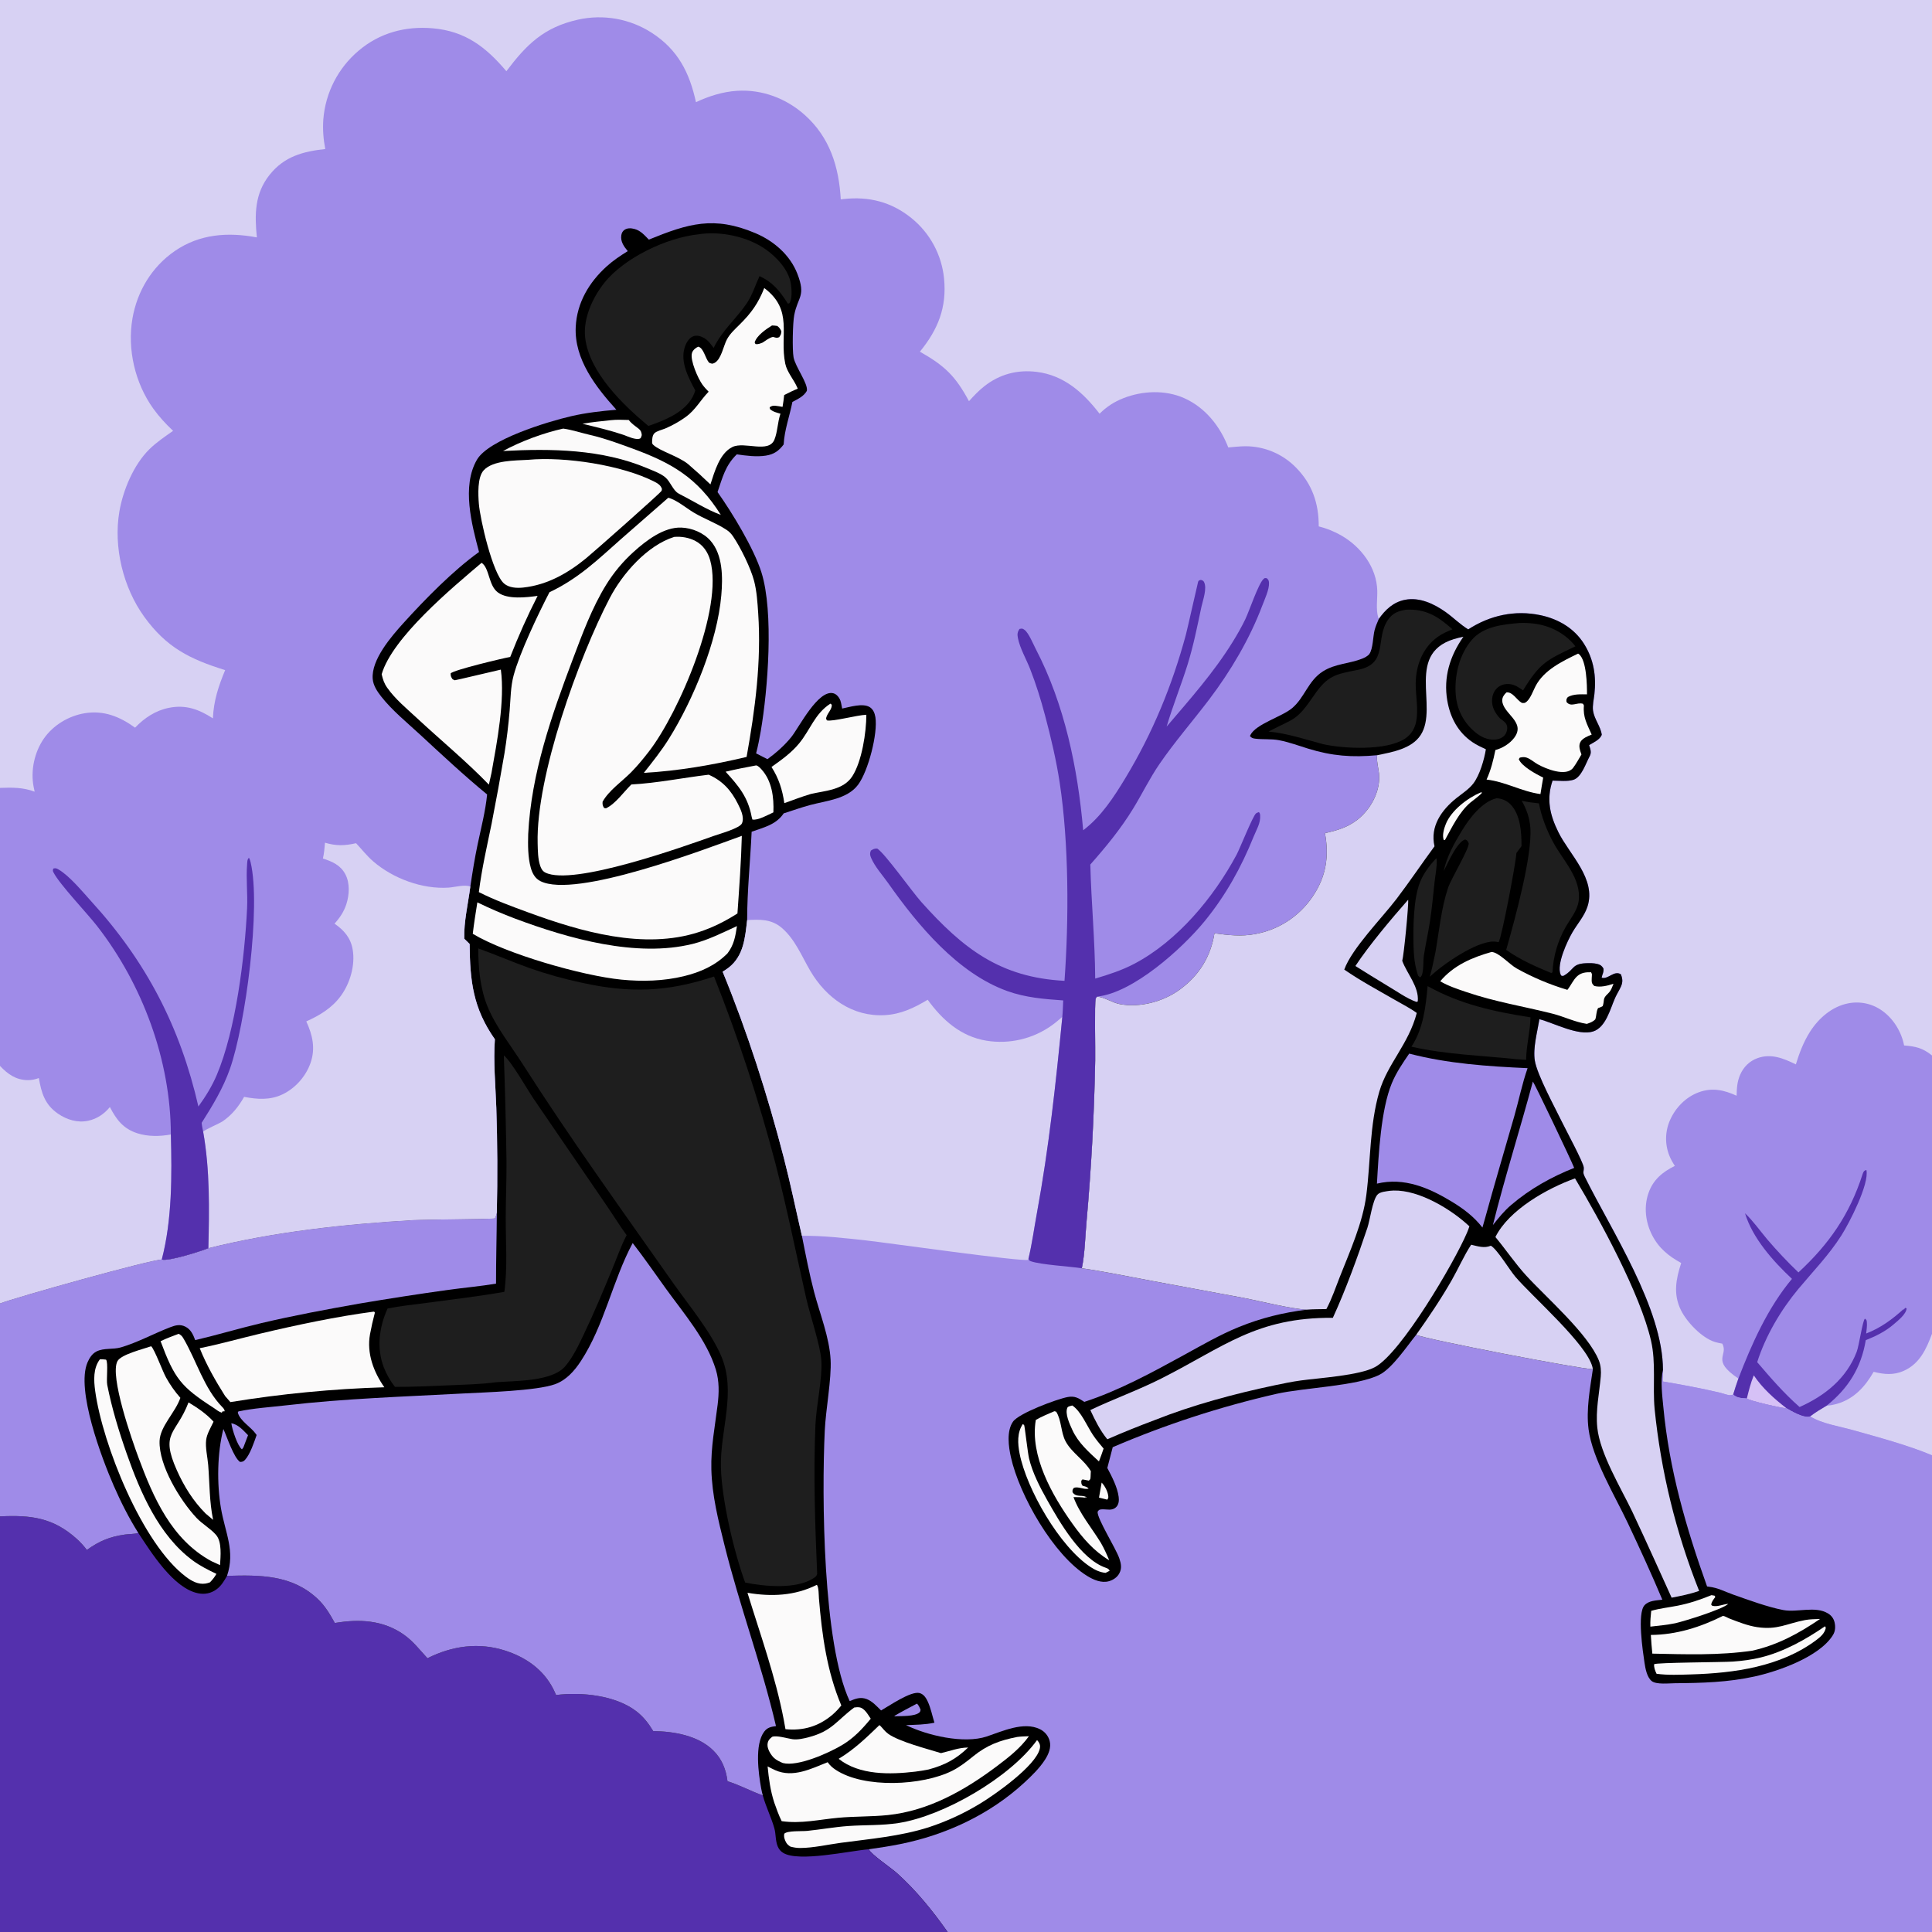<?xml version="1.0" encoding="utf-8" ?>
<svg xmlns="http://www.w3.org/2000/svg" xmlns:xlink="http://www.w3.org/1999/xlink" width="1024" height="1024">
	<rect width="100%" height="100%" fill="#808080" stroke="none"/>
	<path fill="#9F8BE8" d="M0 0L1024 0L1024 559.421L1024 706.938L1024 771.346L1024 1024L502.254 1024L0 1024L0 803.726L0 690.836L0 564.948L0 417.598L0 0Z"/>
	<path fill="#D7D1F3" d="M0 0L1024 0L1024 559.421L1024 706.938L1024 771.346C1011.11 765.921 995.592 761.82 982.075 757.996C974.974 755.987 965.701 754.629 959.404 750.722C959.108 750.8 958.821 750.933 958.516 750.955C955.142 751.209 949.746 748.096 946.93 746.432C944.444 746.393 927.118 742.455 925.859 741.229C923.292 741.011 920.479 741.073 918.636 739.083L918.044 739.411L917.513 739.336C917.404 739.39 917.307 739.487 917.186 739.497C915.897 739.602 913.236 738.54 911.871 738.22C901.721 735.834 891.579 733.943 881.305 732.204C881.469 730.149 881.491 728.168 881.404 726.107C881.331 693.441 854.316 652.683 839.858 623.516C838.689 621.156 839.58 620.892 839.41 618.733C839.205 616.142 829.874 598.786 828.019 594.963C824.267 587.226 814.758 569.831 813.497 562.204C812.389 555.499 814.851 546.84 815.922 540.183C823.733 542.279 836.532 549.158 844.34 546.706C851.224 544.545 853.473 534.58 856.106 528.766C856.987 526.822 858.163 525.015 859.051 523.077C860.175 520.626 860.064 518.852 859.089 516.395C855.453 514.147 852.334 519.291 848.896 518.198C849.231 516.335 850.121 515.37 849.866 513.344C849.027 511.869 848.191 511.297 846.579 510.904C844.624 510.428 842.548 510.444 840.547 510.532C833.123 510.857 834.421 513.863 829.078 516.986C828.24 517.476 828.31 517.301 827.441 517.081C827.338 516.875 827.22 516.676 827.133 516.463C824.945 511.076 830.711 498.749 833.494 494.011C836.141 489.505 839.774 485.509 841.404 480.46C846.129 465.831 831.896 453.008 826.009 441.152C821.506 432.081 819.508 423.663 822.887 413.743C826.177 413.753 830.844 414.321 833.982 413.291C838.266 411.884 840.502 404.603 842.533 400.86C843.704 398.7 842.915 397.136 842.262 394.923C844.531 393.564 848.001 392.041 848.969 389.461C848.38 385.001 845.004 381.249 844.34 376.682C843.954 374.02 844.763 370.659 845.06 367.978C846.121 358.398 844.751 349.486 839.541 341.22C834.339 332.968 825.919 328.065 816.503 326.075C802.914 323.205 789.712 326.144 778.189 333.586C773.946 331.021 770.328 327.324 766.272 324.441C760.112 320.061 752.442 316.406 744.708 317.908C738.507 319.112 734.284 323.135 730.773 328.106C730.674 327.815 730.567 327.527 730.477 327.233C729.19 323.036 730.101 317.374 729.979 313C729.638 300.706 721.378 289.854 711.042 283.893Q708.207 282.252 705.171 281.021Q702.136 279.79 698.958 278.994C699.01 266.801 695.469 256.406 686.72 247.635Q686.071 246.978 685.391 246.355Q684.711 245.731 684.001 245.141Q683.291 244.552 682.553 243.998Q681.815 243.445 681.05 242.928Q680.285 242.411 679.496 241.933Q678.707 241.455 677.895 241.016Q677.083 240.577 676.251 240.179Q675.418 239.781 674.567 239.424Q673.716 239.067 672.848 238.753Q671.98 238.439 671.098 238.167Q670.216 237.896 669.322 237.669Q668.427 237.442 667.523 237.259Q666.618 237.076 665.706 236.938Q664.793 236.8 663.875 236.707Q662.957 236.614 662.035 236.567Q661.114 236.519 660.191 236.517C657.143 236.539 654.045 236.886 651.01 237.157C646.699 225.932 638.786 215.966 627.613 211.007C617.577 206.554 605.518 207.073 595.414 211.047Q593.641 211.728 591.95 212.593Q590.259 213.457 588.668 214.495Q587.078 215.534 585.606 216.734Q584.135 217.935 582.798 219.284C574.198 208.129 563.993 198.897 549.448 197.099C539.196 195.832 529.808 198.336 521.685 204.731C518.672 207.103 516.143 209.797 513.575 212.633C506.417 199.311 500.735 193.868 487.567 186.398C497.133 174.674 501.898 162.987 500.363 147.599Q500.248 146.436 500.076 145.281Q499.904 144.125 499.675 142.98Q499.445 141.834 499.159 140.702Q498.874 139.569 498.532 138.452Q498.19 137.334 497.793 136.236Q497.397 135.137 496.946 134.059Q496.495 132.981 495.991 131.927Q495.488 130.873 494.932 129.845Q494.377 128.817 493.771 127.818Q493.166 126.819 492.511 125.852Q491.857 124.884 491.155 123.95Q490.453 123.016 489.706 122.118Q488.959 121.22 488.168 120.36Q487.377 119.5 486.545 118.68Q485.712 117.861 484.84 117.083Q483.968 116.306 483.058 115.573C472.49 107.021 460.534 104.014 447.164 105.493Q446.393 105.577 445.626 105.685C444.652 88.441 439.835 72.803 426.542 60.935C416.656 52.11 403.911 47.295 390.631 48.136C383.057 48.616 375.716 50.941 368.88 54.158C365.447 38.479 359.334 26.356 345.448 17.384Q344.374 16.692 343.268 16.053Q342.161 15.415 341.024 14.832Q339.887 14.25 338.723 13.725Q337.559 13.199 336.37 12.732Q335.18 12.265 333.97 11.858Q332.759 11.451 331.529 11.104Q330.3 10.757 329.055 10.472Q327.809 10.187 326.552 9.964Q325.294 9.741 324.026 9.58Q322.759 9.42 321.485 9.323Q320.211 9.225 318.935 9.191Q317.657 9.158 316.38 9.187Q315.103 9.217 313.829 9.31Q312.555 9.403 311.287 9.559Q310.019 9.715 308.761 9.933Q307.502 10.152 306.256 10.433C288.262 14.487 279.06 23.592 268.391 37.74C257.525 24.921 246.666 16.5 229.386 15.001C214.874 13.742 201.204 17.392 190.023 26.913Q189.024 27.756 188.067 28.648Q187.11 29.541 186.199 30.479Q185.287 31.417 184.423 32.399Q183.559 33.381 182.745 34.404Q181.93 35.427 181.167 36.489Q180.404 37.552 179.694 38.65Q178.984 39.749 178.329 40.881Q177.674 42.013 177.076 43.177Q176.478 44.34 175.938 45.531Q175.398 46.722 174.917 47.939Q174.436 49.155 174.016 50.394Q173.596 51.632 173.237 52.89Q172.879 54.148 172.582 55.422Q172.286 56.696 172.053 57.983Q171.82 59.27 171.651 60.567Q171.482 61.864 171.377 63.168C170.98 68.52 171.387 73.727 172.398 78.988C160.642 80.262 150.755 82.894 143.02 92.503C134.952 102.525 134.917 113.577 136.147 125.825C120.826 122.954 105.787 123.974 92.618 133.067C80.469 141.455 72.697 154.335 70.203 168.814C67.389 185.154 71.575 203.079 81.216 216.538C84.318 220.868 87.875 224.705 91.744 228.351C87.418 231.401 82.974 234.37 79.187 238.092C70.855 246.279 65.235 259.711 63.281 271.079C60.042 289.919 65.263 311.409 76.425 326.867C88.23 343.218 100.579 349.32 119.331 355.188C115.761 363.787 113.272 371.329 112.839 380.741C105.411 375.965 98.496 373.36 89.486 375.172C82.426 376.593 76.513 380.528 71.59 385.675C63.472 379.822 55.068 376.373 44.896 378.032C36.387 379.42 28.205 384.341 23.263 391.441C18.262 398.627 16.159 408.378 17.815 416.984C17.915 417.505 18.033 418.023 18.143 418.542L18.279 419.202L18.366 419.597C12.111 417.302 6.571 417.355 0 417.598L0 0Z"/>
	<path fill="#9F8BE8" d="M951.838 564.149C953.704 558.109 955.927 552.205 959.342 546.85C963.95 539.626 971.013 533.456 979.618 531.788Q980.196 531.673 980.779 531.588Q981.363 531.503 981.95 531.448Q982.537 531.393 983.126 531.368Q983.715 531.342 984.304 531.348Q984.894 531.353 985.482 531.388Q986.071 531.423 986.657 531.488Q987.243 531.553 987.824 531.648Q988.406 531.744 988.982 531.868Q989.559 531.993 990.128 532.147Q990.697 532.301 991.257 532.484Q991.818 532.667 992.368 532.878Q992.918 533.089 993.457 533.328Q993.996 533.568 994.522 533.834Q995.048 534.1 995.559 534.393Q996.071 534.686 996.567 535.005Q997.063 535.323 997.542 535.667C1003.54 539.898 1007.85 546.935 1009.21 554.11C1015.43 554.62 1019.05 555.442 1024 559.421L1024 706.938L1024 771.346C1011.11 765.921 995.592 761.82 982.075 757.996C974.974 755.987 965.701 754.629 959.404 750.722C959.108 750.8 958.821 750.933 958.516 750.955C955.142 751.209 949.746 748.096 946.93 746.432C944.444 746.393 927.118 742.455 925.859 741.229C923.292 741.011 920.479 741.073 918.636 739.083C919.452 736.248 920.431 733.466 921.386 730.677C906.627 720.689 916.252 718.682 912.865 712.163C911.524 711.92 910.171 711.664 908.869 711.253C901.965 709.071 894.074 700.779 890.926 694.402C886.742 685.928 888.288 677.928 891.068 669.427C884.243 665.664 879.085 661.471 875.541 654.42C872.14 647.653 871.21 639.641 873.707 632.414C876.177 625.261 881.162 621.183 887.708 617.95C886.568 616.208 885.46 614.25 884.702 612.306Q884.485 611.748 884.297 611.181Q884.108 610.613 883.948 610.037Q883.787 609.461 883.655 608.877Q883.523 608.294 883.42 607.705Q883.317 607.115 883.244 606.522Q883.17 605.928 883.125 605.332Q883.081 604.735 883.066 604.137Q883.051 603.539 883.065 602.941Q883.08 602.343 883.124 601.747Q883.168 601.15 883.241 600.556Q883.315 599.963 883.417 599.373Q883.52 598.784 883.651 598.201Q883.783 597.617 883.943 597.041Q884.103 596.464 884.291 595.897Q884.479 595.329 884.696 594.771Q884.912 594.213 885.155 593.667C888.069 587.053 893.539 581.438 900.38 578.93C907.525 576.312 913.792 577.715 920.445 580.763C920.525 576.813 920.714 573.28 922.339 569.583C924.133 565.505 927.251 562.4 931.451 560.859C938.702 558.197 945.352 560.98 951.838 564.149Z"/>
	<path fill="#D7D1F3" d="M1024 706.938L1024 771.346C1011.11 765.921 995.592 761.82 982.075 757.996C974.974 755.987 965.701 754.629 959.404 750.722C962.173 748.571 965.15 746.825 968.158 745.035C969.982 744.943 971.754 744.58 973.511 744.087C982.613 741.53 988.535 734.983 993.076 727.088C998.634 728.484 1003.66 728.982 1009.09 726.544C1017.5 722.764 1020.99 715.013 1024 706.938Z"/>
	<path fill="#5430AD" d="M953.202 674.406C969.528 659.328 980.294 643.708 987.149 622.535C987.565 621.252 987.851 620.433 989.224 620.121C990.883 627.506 980.135 648.249 975.999 654.77C969.379 665.209 961.044 673.72 953.196 683.135C943.905 694.279 935.766 708.063 931.349 721.974C938.555 730.398 945.467 738.411 953.821 745.752C967.312 739.736 978.704 730.602 984.105 716.44C985.348 713.181 987.255 699.637 988.476 698.904C989.33 699.603 989.347 699.686 989.465 700.757C989.678 702.672 989.294 704.864 989.12 706.787C996.998 703.714 1002.9 699.298 1009.16 693.655L1008.81 694.491L1009.77 693.187L1010.54 693.468C1010.33 696.586 1005.87 700.03 1003.57 702.022C999.346 705.676 994.053 708.275 988.894 710.319C986.472 724.912 979.623 735.861 968.158 745.035C965.15 746.825 962.173 748.571 959.404 750.722C959.108 750.8 958.821 750.933 958.516 750.955C955.142 751.209 949.746 748.096 946.93 746.432C944.444 746.393 927.118 742.455 925.859 741.229C923.292 741.011 920.479 741.073 918.636 739.083C919.452 736.248 920.431 733.466 921.386 730.677C928.387 712.354 937.099 692.92 949.782 677.824C939.857 668.542 928.91 656.311 924.898 643.06C929.214 647.162 932.708 652.159 936.531 656.716Q944.415 665.986 953.202 674.406Z"/>
	<path fill="#D6C1F6" d="M929.539 728.968C934.193 735.881 940.368 741.371 946.93 746.432C944.444 746.393 927.118 742.455 925.859 741.229C926.899 737.052 927.912 732.966 929.539 728.968Z"/>
	<path fill="#9F8BE8" d="M730.773 328.106C734.284 323.135 738.507 319.112 744.708 317.908C752.442 316.406 760.112 320.061 766.272 324.441C770.328 327.324 773.946 331.021 778.189 333.586C789.712 326.144 802.914 323.205 816.503 326.075C825.919 328.065 834.339 332.968 839.541 341.22C844.751 349.486 846.121 358.398 845.06 367.978C844.763 370.659 843.954 374.02 844.34 376.682C845.004 381.249 848.38 385.001 848.969 389.461C848.001 392.041 844.531 393.564 842.262 394.923C842.915 397.136 843.704 398.7 842.533 400.86C840.502 404.603 838.266 411.884 833.982 413.291C830.844 414.321 826.177 413.753 822.887 413.743C819.508 423.663 821.506 432.081 826.009 441.152C831.896 453.008 846.129 465.831 841.404 480.46C839.774 485.509 836.141 489.505 833.494 494.011C830.711 498.749 824.945 511.076 827.133 516.463C827.22 516.676 827.338 516.875 827.441 517.081C828.31 517.301 828.24 517.476 829.078 516.986C834.421 513.863 833.123 510.857 840.547 510.532C842.548 510.444 844.624 510.428 846.579 510.904C848.191 511.297 849.027 511.869 849.866 513.344C850.121 515.37 849.231 516.335 848.896 518.198C852.334 519.291 855.453 514.147 859.089 516.395C860.064 518.852 860.175 520.626 859.051 523.077C858.163 525.015 856.987 526.822 856.106 528.766C853.473 534.58 851.224 544.545 844.34 546.706C836.532 549.158 823.733 542.279 815.922 540.183C814.851 546.84 812.389 555.499 813.497 562.204C814.758 569.831 824.267 587.226 828.019 594.963C829.874 598.786 839.205 616.142 839.41 618.733C839.58 620.892 838.689 621.156 839.858 623.516C854.316 652.683 881.331 693.441 881.404 726.107C881.491 728.168 881.469 730.149 881.305 732.204C891.579 733.943 901.721 735.834 911.871 738.22C913.236 738.54 915.897 739.602 917.186 739.497C917.307 739.487 917.404 739.39 917.513 739.336L918.044 739.411L918.636 739.083C920.479 741.073 923.292 741.011 925.859 741.229C927.118 742.455 944.444 746.393 946.93 746.432C949.746 748.096 955.142 751.209 958.516 750.955C958.821 750.933 959.108 750.8 959.404 750.722C965.701 754.629 974.974 755.987 982.075 757.996C995.592 761.82 1011.11 765.921 1024 771.346L1024 1024L502.254 1024C494.266 1012.7 485.612 1001.97 475.27 992.694C472.244 989.98 461.633 982.846 460.469 980.154C466.025 979.372 471.605 978.517 477.106 977.409C501.408 972.517 524.602 961.717 542.925 944.825C546.823 941.231 551.086 937.064 553.948 932.562C555.771 929.693 557.256 926.191 556.341 922.744Q556.207 922.243 556.02 921.758Q555.834 921.274 555.597 920.812Q555.36 920.35 555.075 919.916Q554.79 919.482 554.46 919.081Q554.131 918.68 553.76 918.316Q553.39 917.953 552.983 917.63Q552.576 917.308 552.137 917.031Q551.698 916.754 551.232 916.525C542.614 912.238 531.211 917.642 522.979 920.378C510.798 924.426 491.422 919.823 480.209 914.352C485.242 914.156 490.336 914.146 495.275 913.069C494.137 909.45 493.344 905.382 491.776 901.945C490.893 900.009 489.625 897.971 487.438 897.368C482.826 896.095 471.094 904.289 466.981 906.579C464.778 904.404 462.343 901.68 459.409 900.564C456.075 899.296 453.458 900.324 450.346 901.612C436.087 871.204 435.519 793.042 437.136 758.396C437.666 747.033 440.774 730.989 440.235 720.667C439.618 708.848 434.523 696.275 431.515 684.865C428.918 675.013 427.021 664.986 425.022 655C436.295 654.885 447.622 656.217 458.814 657.429C469.035 658.536 542.104 668.926 544.861 667.721L545.117 667.107C545.559 668.008 545.38 668.136 546.393 668.493C551.637 670.345 566.797 671.194 573.39 672.203C575.045 664.287 575.157 655.361 575.907 647.287Q579.698 604.765 580.476 562.081C580.604 556.559 580.043 531.745 580.751 529.277C580.871 528.861 581.243 528.566 581.489 528.21C585.589 528.586 589.537 531.484 593.689 532.236C604.251 534.148 616.388 530.921 625.011 524.718C635.384 517.257 641.7 507.214 643.684 494.662C650.936 495.644 657.936 496.437 665.204 495.08Q666.353 494.875 667.491 494.612Q668.629 494.35 669.752 494.031Q670.875 493.712 671.981 493.337Q673.086 492.962 674.172 492.533Q675.258 492.103 676.32 491.62Q677.383 491.137 678.421 490.601Q679.458 490.065 680.467 489.478Q681.476 488.891 682.455 488.254Q683.433 487.617 684.379 486.932Q685.324 486.247 686.235 485.516Q687.145 484.784 688.017 484.008Q688.889 483.232 689.722 482.414Q690.554 481.595 691.345 480.736Q692.135 479.877 692.882 478.979Q693.628 478.082 694.329 477.148Q695.03 476.214 695.683 475.246C702.861 464.753 704.547 453.86 702.242 441.569C709.434 440.04 715.635 438.069 721.169 433.02C727.33 427.4 731.744 418.522 730.902 410.032C730.616 407.151 729.602 403.653 729.861 400.824C729.878 400.64 729.921 400.46 729.951 400.278C716.676 401.521 706.023 400.709 693.261 396.766C688.268 395.224 683.023 393.286 677.889 392.326C673.813 391.564 669.555 392.007 665.451 391.526C664.135 391.372 663.377 391.186 662.518 390.145C662.586 389.966 662.636 389.778 662.721 389.606C665.68 383.688 679.369 379.941 684.852 375.33C691.541 369.705 693.287 360.836 701.186 355.834C707.714 351.7 715.07 351.844 721.97 349.11C723.172 348.633 725.019 347.716 725.784 346.628C727.757 343.823 727.679 337.46 728.564 333.987C729.077 331.977 729.97 330.015 730.773 328.106Z"/>
	<path d="M730.773 328.106C734.284 323.135 738.507 319.112 744.708 317.908C752.442 316.406 760.112 320.061 766.272 324.441C770.328 327.324 773.946 331.021 778.189 333.586C789.712 326.144 802.914 323.205 816.503 326.075C825.919 328.065 834.339 332.968 839.541 341.22C844.751 349.486 846.121 358.398 845.06 367.978C844.763 370.659 843.954 374.02 844.34 376.682C845.004 381.249 848.38 385.001 848.969 389.461C848.001 392.041 844.531 393.564 842.262 394.923C842.915 397.136 843.704 398.7 842.533 400.86C840.502 404.603 838.266 411.884 833.982 413.291C830.844 414.321 826.177 413.753 822.887 413.743C819.508 423.663 821.506 432.081 826.009 441.152C831.896 453.008 846.129 465.831 841.404 480.46C839.774 485.509 836.141 489.505 833.494 494.011C830.711 498.749 824.945 511.076 827.133 516.463C827.22 516.676 827.338 516.875 827.441 517.081C828.31 517.301 828.24 517.476 829.078 516.986C834.421 513.863 833.123 510.857 840.547 510.532C842.548 510.444 844.624 510.428 846.579 510.904C848.191 511.297 849.027 511.869 849.866 513.344C850.121 515.37 849.231 516.335 848.896 518.198C852.334 519.291 855.453 514.147 859.089 516.395C860.064 518.852 860.175 520.626 859.051 523.077C858.163 525.015 856.987 526.822 856.106 528.766C853.473 534.58 851.224 544.545 844.34 546.706C836.532 549.158 823.733 542.279 815.922 540.183C814.851 546.84 812.389 555.499 813.497 562.204C814.758 569.831 824.267 587.226 828.019 594.963C829.874 598.786 839.205 616.142 839.41 618.733C839.58 620.892 838.689 621.156 839.858 623.516C854.316 652.683 881.331 693.441 881.404 726.107C879.986 731.957 881.043 739.815 881.609 745.823C884.723 778.932 893.627 809.665 904.779 840.843C905.13 840.894 905.478 840.96 905.83 841.001C910.568 841.556 914.177 843.605 918.611 845.168C926.646 847.999 936.954 851.79 945.169 853.356C952.675 854.786 962.091 851.01 968.916 855.175C970.69 856.258 971.89 857.86 972.359 859.888C972.903 862.243 972.767 864.599 971.466 866.679C964.243 878.232 942.466 885.819 929.919 888.579C915.897 891.663 902.044 892.037 887.766 892.144C884.668 892.167 877.907 892.962 875.451 891.008C872.901 888.98 872.075 884.313 871.623 881.28C870.732 875.304 867.684 855.208 871.615 850.833C873.902 848.287 877.911 848.275 881.069 847.872C875.378 834.315 869.123 820.723 862.852 807.417C855.924 792.719 843.994 773.176 841.971 757.507C840.625 747.083 842.742 736.04 844.25 725.71C836.792 725.487 755.101 709.746 750.607 707.467C745.635 713.619 738.007 725.115 731.22 728.614C719.434 734.69 691.232 735.443 676.495 738.778Q665.362 741.321 654.356 744.364Q643.349 747.408 632.492 750.946Q621.634 754.484 610.947 758.509Q600.261 762.535 589.767 767.039L586.9 778.06C589.315 782.617 592.254 788.216 592.915 793.374C593.151 795.215 593.03 797.343 591.64 798.738C589.414 800.973 586.666 799.824 583.986 799.987C582.645 800.069 582.481 800.235 581.756 801.219C581.409 804.88 591.46 820.622 593.283 826.051C594.224 828.851 594.709 831.311 593.207 834.018C592.075 836.056 589.97 837.443 587.762 838.072C583.784 839.205 579.555 837.335 576.217 835.279C558.395 824.301 540.329 792.648 535.8 772.335C534.543 766.696 533.434 758.541 536.887 753.538C540.025 748.99 560.328 741.502 565.872 740.458C569.633 739.75 571.639 740.996 574.711 743.026C592.823 737.144 610.596 727.47 627.265 718.331C636.919 713.038 646.465 707.468 656.687 703.322C668.405 698.568 680.031 695.694 692.571 694.151C683.635 693.642 668.017 689.606 658.639 687.823L610.606 678.912C598.231 676.593 585.847 674.029 573.39 672.203C575.045 664.287 575.157 655.361 575.907 647.287Q579.698 604.765 580.476 562.081C580.604 556.559 580.043 531.745 580.751 529.277C580.871 528.861 581.243 528.566 581.489 528.21C585.589 528.586 589.537 531.484 593.689 532.236C604.251 534.148 616.388 530.921 625.011 524.718C635.384 517.257 641.7 507.214 643.684 494.662C650.936 495.644 657.936 496.437 665.204 495.08Q666.353 494.875 667.491 494.612Q668.629 494.35 669.752 494.031Q670.875 493.712 671.981 493.337Q673.086 492.962 674.172 492.533Q675.258 492.103 676.32 491.62Q677.383 491.137 678.421 490.601Q679.458 490.065 680.467 489.478Q681.476 488.891 682.455 488.254Q683.433 487.617 684.379 486.932Q685.324 486.247 686.235 485.516Q687.145 484.784 688.017 484.008Q688.889 483.232 689.722 482.414Q690.554 481.595 691.345 480.736Q692.135 479.877 692.882 478.979Q693.628 478.082 694.329 477.148Q695.03 476.214 695.683 475.246C702.861 464.753 704.547 453.86 702.242 441.569C709.434 440.04 715.635 438.069 721.169 433.02C727.33 427.4 731.744 418.522 730.902 410.032C730.616 407.151 729.602 403.653 729.861 400.824C729.878 400.64 729.921 400.46 729.951 400.278C716.676 401.521 706.023 400.709 693.261 396.766C688.268 395.224 683.023 393.286 677.889 392.326C673.813 391.564 669.555 392.007 665.451 391.526C664.135 391.372 663.377 391.186 662.518 390.145C662.586 389.966 662.636 389.778 662.721 389.606C665.68 383.688 679.369 379.941 684.852 375.33C691.541 369.705 693.287 360.836 701.186 355.834C707.714 351.7 715.07 351.844 721.97 349.11C723.172 348.633 725.019 347.716 725.784 346.628C727.757 343.823 727.679 337.46 728.564 333.987C729.077 331.977 729.97 330.015 730.773 328.106Z"/>
	<path fill="#D7D1F3" d="M729.951 400.278C737.843 398.624 748.122 396.962 752.93 389.659C762.952 374.439 743.604 344.97 773.186 338.033Q774.411 337.747 775.64 337.48C768.505 347.612 764.961 358.933 767.092 371.341C768.634 380.314 772.764 388.162 780.435 393.366C782.648 394.867 785.12 396.018 787.545 397.135C786.658 402.628 784.295 410.79 780.906 415.244C778.57 418.315 774.944 420.605 771.94 423.006C764.064 429.3 757.873 437.969 760.314 448.563C753.519 457.782 747.118 467.34 740.187 476.443C732.459 486.591 716.487 502.723 712.488 513.9C721.1 519.875 730.522 524.889 739.603 530.133C743.351 532.298 747.428 534.349 750.918 536.9C746.588 553.488 735.387 563.777 731.059 578.623C725.882 596.383 726.517 615.183 724.186 633.379C722.297 648.12 715.52 663.102 710.096 676.857C707.877 682.484 705.866 688.512 703.008 693.837C699.545 693.918 696.021 693.871 692.571 694.151C683.635 693.642 668.017 689.606 658.639 687.823L610.606 678.912C598.231 676.593 585.847 674.029 573.39 672.203C575.045 664.287 575.157 655.361 575.907 647.287Q579.698 604.765 580.476 562.081C580.604 556.559 580.043 531.745 580.751 529.277C580.871 528.861 581.243 528.566 581.489 528.21C585.589 528.586 589.537 531.484 593.689 532.236C604.251 534.148 616.388 530.921 625.011 524.718C635.384 517.257 641.7 507.214 643.684 494.662C650.936 495.644 657.936 496.437 665.204 495.08Q666.353 494.875 667.491 494.612Q668.629 494.35 669.752 494.031Q670.875 493.712 671.981 493.337Q673.086 492.962 674.172 492.533Q675.258 492.103 676.32 491.62Q677.383 491.137 678.421 490.601Q679.458 490.065 680.467 489.478Q681.476 488.891 682.455 488.254Q683.433 487.617 684.379 486.932Q685.324 486.247 686.235 485.516Q687.145 484.784 688.017 484.008Q688.889 483.232 689.722 482.414Q690.554 481.595 691.345 480.736Q692.135 479.877 692.882 478.979Q693.628 478.082 694.329 477.148Q695.03 476.214 695.683 475.246C702.861 464.753 704.547 453.86 702.242 441.569C709.434 440.04 715.635 438.069 721.169 433.02C727.33 427.4 731.744 418.522 730.902 410.032C730.616 407.151 729.602 403.653 729.861 400.824C729.878 400.64 729.921 400.46 729.951 400.278Z"/>
	<path fill="#D7D1F3" d="M779.743 659.726C783.292 660.555 786.675 661.738 790.192 660.255C793.597 662.212 800.111 673.139 803.21 676.751C812.493 687.571 841.036 712.407 844.033 724.587C844.197 725.253 844.171 725.15 844.25 725.71C836.792 725.487 755.101 709.746 750.607 707.467C757.275 698.081 763.75 688.488 769.467 678.485C772.978 672.341 775.874 665.619 779.743 659.726Z"/>
	<path fill="#D7D1F3" d="M736.765 631.137Q737.699 631.04 738.638 631.012C752.288 630.677 769.229 640.987 778.806 649.978Q778.251 651.719 777.526 653.396C770.691 669.381 742.644 717.023 728.834 724.556C720.58 729.058 699.221 730.34 689.488 731.675C684.823 732.314 680.216 733.255 675.611 734.229C654.13 738.771 632.282 744.624 611.874 752.73Q599.245 757.448 586.887 762.838C583.021 758.104 580.472 752.875 577.89 747.365C590.297 741.443 603.218 736.853 615.54 730.628C648.852 713.799 665.822 698.19 706.441 698.466C713.196 683.785 719.604 666.172 724.739 650.79C726.15 646.565 727.42 636.367 730.008 633.264C731.366 631.636 734.791 631.447 736.765 631.137Z"/>
	<path fill="#D7D1F3" d="M834.791 624.57C848.085 646.825 869.37 685.761 875.082 710.618C877.785 722.381 875.883 734.761 876.978 746.746Q877.602 752.943 878.442 759.115Q879.281 765.286 880.336 771.425Q881.391 777.564 882.659 783.662Q883.927 789.76 885.407 795.81Q886.888 801.86 888.578 807.855Q890.269 813.849 892.168 819.781Q894.066 825.713 896.171 831.576Q898.276 837.438 900.584 843.223C895.87 844.875 890.893 845.865 886 846.811L877.183 827.347Q871.249 814.237 865.133 801.21C859.051 788.529 847.981 770.401 846.594 756.617C845.67 747.434 847.63 738.747 848.43 729.663C848.688 726.741 848.499 723.752 847.397 721.006C841.743 706.922 819.224 687.389 808.823 675.967C803.011 669.584 798.117 662.307 792.598 655.649C799.753 641.199 820.188 629.794 834.791 624.57Z"/>
	<path fill="#9F8BE8" d="M746.914 558.43C767.38 563.772 788.607 565.203 809.655 566.149C806.755 574.417 805.051 583.048 802.643 591.465C797.45 609.615 792.067 627.671 787.072 645.886L785.721 650.63C781.275 644.898 775.761 640.72 769.584 636.962C757.399 629.549 744.178 623.881 729.802 627.35C730.701 611.853 731.882 588.2 737.683 574.158C740.03 568.476 743.46 563.474 746.914 558.43Z"/>
	<path fill="#1E1E1E" d="M745.329 323.154C755.764 322.616 762.413 326.87 769.824 333.548C767.089 334.694 764.457 335.801 762.031 337.539C753.528 343.633 750.029 353.85 750.369 363.988C750.568 369.91 751.719 376.285 750.653 382.148C749.93 386.127 747.938 389.424 744.499 391.612C734.502 397.973 712.333 396.874 701.274 394.433C691.688 391.868 682.249 388.677 672.333 387.743C686.167 380.47 686.9 382.504 696.423 368.593C703.699 357.963 707.762 357.401 719.761 355.019C736.147 351.766 728.614 338.452 735.801 328.322C738.281 324.828 741.25 323.784 745.329 323.154Z"/>
	<path fill="#1E1E1E" d="M793.201 423.084C796.075 423.237 798.68 424.357 800.68 426.431C805.908 431.853 806.475 441.347 806.421 448.481L803.714 452.148C803.445 457.581 795.932 496.946 794.307 499.367C793.504 499.211 792.684 499.065 791.864 499.043C782.459 498.787 764.353 511.396 757.833 517.714C759.025 513.315 759.975 508.918 760.863 504.452C762.821 493.187 763.892 481.266 767.561 470.419C769.16 465.692 778.675 449.888 778.462 446.992C777.802 445.717 777.889 445.399 776.557 444.927C772.046 446.417 767.35 457.623 765.208 461.71C766.722 454.182 770.835 446.833 774.822 440.296C778.807 433.762 785.411 424.962 793.201 423.084Z"/>
	<path fill="#FBFAFA" d="M836.421 346.432C836.586 346.536 836.766 346.619 836.916 346.743C840.959 350.109 841.172 363.224 841.138 368.027C837.722 368 834.069 367.753 830.986 369.451C830.139 370.613 830.176 370.603 830.275 372.044C832.679 375.064 835.849 372.048 839.039 373.016L839.507 373.938C838.927 380.143 841.184 383.824 843.63 389.344C841.644 390.126 838.817 391.253 837.702 393.177C836.451 395.336 837.473 397.765 838.203 399.895C836.79 402.225 835.433 404.785 833.795 406.955C830.081 411.873 819.327 407.526 814.983 405.061C813.068 403.975 811.29 402.322 809.217 401.581C808.221 401.226 807.235 401.225 806.203 401.429C805.226 401.621 805.558 401.491 804.995 402.404C806.602 406.261 814.225 410.328 817.93 412.163C817.381 415.052 816.953 417.974 816.474 420.877C806.546 419.552 797.955 414.322 787.914 413.189C790.238 408.044 791.459 403.068 792.588 397.537C796.336 396.537 800.202 394.189 802.566 391.039C808.917 382.578 796.542 378.389 796.219 371.374C796.139 369.635 797.219 368.11 798.439 367.003C801.756 366.592 803.833 370.958 806.608 372.552C807.853 372.641 808.15 372.757 809.162 371.89C811.18 370.16 812.598 366.153 813.822 363.769C818.255 355.136 828.039 350.495 836.421 346.432Z"/>
	<path fill="#1E1E1E" d="M805.297 330.207Q809.09 330.033 812.859 330.5C821.499 331.504 829.626 335.669 835.004 342.559C819.798 349.857 816.273 351.123 807.246 365.93C805.035 364.364 802.966 362.888 800.19 362.588C797.925 362.344 795.583 362.9 793.824 364.386C791.876 366.031 790.908 368.503 790.813 371.015C790.662 375.01 792.541 378.076 795.158 380.893C796.713 382.018 798.518 383.076 798.818 385.15C799.044 386.713 798.525 388.476 797.506 389.678C796.261 391.146 794.355 391.851 792.479 392.003C788.479 392.326 784.806 390.527 781.804 388.02C775.941 383.123 772.383 376.455 771.646 368.874C770.65 358.64 773.304 347.009 780.138 339.102C786.259 332.022 796.544 330.942 805.297 330.207Z"/>
	<path fill="#1E1E1E" d="M806.536 424.406C809.569 425.125 812.56 425.484 815.657 425.803C817.04 433.062 819.934 440.471 823.497 446.928C828.69 456.34 838.281 465.871 836.725 477.538C836.032 482.732 832.219 487.073 829.721 491.543Q828.951 492.903 828.261 494.305Q827.572 495.707 826.965 497.148Q826.359 498.588 825.839 500.062Q825.318 501.535 824.885 503.036Q824.451 504.538 824.106 506.062Q823.762 507.586 823.507 509.128Q823.252 510.67 823.088 512.224Q822.924 513.778 822.851 515.339L822.193 515.728C813.845 512.275 805.696 508.715 798.297 503.453Q798.472 502.909 798.625 502.358C802.848 487.386 812.264 453.534 811.094 438.549C810.692 433.397 809.081 428.869 806.536 424.406Z"/>
	<path fill="#FBFAFA" d="M790.535 504.561C794.386 504.699 800.128 511.241 803.901 513.32Q810.284 516.873 817.015 519.712Q823.746 522.55 830.746 524.641C832.594 522.385 833.837 519.27 836.011 517.352C838.114 515.499 840.602 515.23 843.293 515.312C843.795 516.361 843.762 515.964 843.733 517.031C843.708 517.956 843.589 518.889 843.621 519.816C843.669 521.22 844.022 521.638 845.008 522.577C848.237 523.443 852.087 522.458 855.179 521.402C855.109 521.592 855.042 521.783 854.969 521.972C854.851 522.271 854.723 522.567 854.605 522.867C853.944 524.548 853.446 525.528 852.094 526.79C849.27 529.428 850.543 530.004 849.478 533.264C848.873 533.612 848.347 533.854 847.681 534.085C847.457 534.163 847.231 534.234 847.006 534.308C845.958 536.301 846.243 538.195 845.539 540.277C844.187 541.635 842.833 542.061 841.046 542.681C834.61 541.692 829.053 538.829 822.799 537.249C807.055 533.272 792.723 531.092 777.037 525.755C772.357 524.162 767.628 522.615 763.348 520.099C770.419 511.66 780.169 507.493 790.535 504.561Z"/>
	<path fill="#1E1E1E" d="M756.672 522.667C774.04 532.326 791.717 536.171 811.185 539.213C811.048 546.778 808.957 554.13 808.874 561.725L803.88 561.414C785.295 559.417 766.381 558.943 748.078 554.753C754.397 545.258 755.649 533.709 756.672 522.667Z"/>
	<path fill="#9F8BE8" d="M812.455 573.239C813.188 573.894 832.626 614.601 834.351 619.007C822.306 623.774 810.817 630.195 800.971 638.647C797.261 641.763 794.265 645.533 791.263 649.311C797.635 623.74 805.635 598.686 812.455 573.239Z"/>
	<path fill="#FBFAFA" d="M913.211 856.448C914.338 856.601 915.663 857.488 916.768 857.914C921.357 859.683 926.469 861.702 931.338 862.414C942.211 864.002 946.72 860.587 956.749 858.665C959.304 858.176 962.079 858.194 964.678 858.085C953.386 865.77 942.145 871.898 928.71 874.898C911.285 877.46 893.338 876.829 875.771 876.457C875.391 873.165 875.201 869.857 874.979 866.552C888.477 866.467 901.184 862.46 913.211 856.448Z"/>
	<path fill="#FBFAFA" d="M558.842 747.971L559.792 748.219C562.639 752.624 562.247 759.128 564.735 763.848C567.992 770.028 574.762 773.837 578.178 779.786C578.15 780.16 578.118 780.534 578.102 780.908C578.08 781.438 578.092 781.969 578.044 782.497C577.932 783.745 578.09 783.981 577.103 784.765C575.968 784.582 574.859 784.356 573.737 784.108L573.111 784.812C573.122 786.177 573.023 786.413 573.805 787.502C575.014 787.827 576.179 787.968 576.988 789.006C574.446 789.675 571.574 787.682 569.138 788.611C568.403 789.648 568.409 789.669 568.469 790.941C570.551 793.998 574.035 791.923 576.043 793.747L574.787 793.563L575.363 793.925C573.447 793.404 570.974 793.581 568.971 793.492C572.157 802.184 578.651 809.841 583.478 817.729C585.22 820.734 586.589 823.805 587.934 827.004C579.773 822.11 573.936 815.334 568.442 807.635C557.716 792.605 545.767 771.65 548.998 752.594C552.147 750.777 555.509 749.409 558.842 747.971Z"/>
	<path fill="#D7D1F3" d="M746.354 476.874C746.681 479.709 744.056 506.483 743.213 509.259C745.816 516.256 752.202 523.018 751.445 530.749L750.785 531.038C745.562 529.259 740.2 525.28 735.364 522.483Q726.825 517.325 718.385 512.008C725.541 501.12 737.592 486.823 746.354 476.874Z"/>
	<path fill="#FBFAFA" d="M967.311 861.954L967.722 862.812C967.102 865.699 964.933 867.578 962.644 869.289C943.758 883.406 919.278 886.791 896.307 887.475C890.334 887.653 883.925 887.957 878.006 887.134C877.234 885.433 876.59 883.96 876.721 882.066C878.095 881.14 912.916 881.052 918.481 880.665C923.466 880.319 928.391 879.677 933.247 878.485C945.441 875.491 957.015 869.02 967.311 861.954Z"/>
	<path fill="#1E1E1E" d="M761.281 454.888C761.409 455.331 761.48 455.5 761.499 456.015C761.628 459.656 760.747 463.827 760.354 467.483C759.598 474.51 758.949 481.591 757.872 488.576C756.943 494.593 755.587 500.544 754.671 506.562C754.261 509.255 754.662 515.123 753.353 517.337C753.181 517.628 752.907 517.845 752.684 518.099L751.629 517.133C749.832 511.776 749.323 506.793 749.195 501.158C748.983 491.736 749.071 476.123 752.781 467.226C754.705 462.614 757.852 458.483 761.281 454.888Z"/>
	<path fill="#FBFAFA" d="M542.126 754.753C542.373 754.994 542.717 755.164 542.866 755.474C543.125 756.014 544.761 770.254 545.41 772.972C547.234 780.606 551.186 788.253 555.023 795.063C561.619 806.768 572.837 826.327 585.975 830.911C587.021 831.276 587.656 831.513 588.142 832.538L585.981 833.656C582.991 833.34 580.514 832.194 578.015 830.553C561.581 819.763 544.11 789.238 540.405 770.403C539.381 765.196 539.022 759.335 542.126 754.753Z"/>
	<path fill="#FBFAFA" d="M907.1 845.463L908.724 845.727L909.155 846.434C908.251 847.709 907.125 848.927 906.987 850.533L907.459 851.052C910.192 851.874 913.125 850.275 916.023 850.086C912.845 853.059 892.631 859.289 887.908 860.357C883.589 861.261 879.109 861.627 874.729 862.155C874.604 859.323 874.888 856.584 875.174 853.771C879.792 852.466 884.547 851.961 889.245 851.036C895.39 849.826 901.317 847.837 907.1 845.463Z"/>
	<path fill="#FBFAFA" d="M568.329 744.931C572.968 748.007 576.155 755.848 579.262 760.524C580.961 763.083 582.949 765.433 584.932 767.774C584.207 770.071 583.3 772.324 582.461 774.583C576.997 769.531 571.492 764.741 568.345 757.852C567.018 754.948 564.263 749.163 565.768 746.037C566.089 745.37 567.628 745.15 568.329 744.931Z"/>
	<path fill="#FBFAFA" d="M784.877 419.962L785.485 420.069C785.53 420.72 780.205 424.641 779.332 425.383C773.352 430.463 769.566 438.491 765.854 445.248L765.231 445.262C764.264 442.802 765.355 439.155 766.288 436.811C769.189 429.522 777.773 422.987 784.877 419.962Z"/>
	<path fill="#FBFAFA" d="M583.898 785.8C585.521 787.483 587.01 790.262 587.353 792.598C587.524 793.764 587.512 793.941 586.865 794.853L582.492 793.759L583.898 785.8Z"/>
	<path d="M343.896 126.998C364.8 118.486 378.428 114.275 400.423 123.6C410.099 127.701 418.746 135.124 422.614 145.095C427.275 157.108 422.846 157.148 420.947 167.065C420.162 171.161 419.869 185.348 420.602 189.378C421.515 194.398 428.458 203.401 427.638 207.182C425.939 210.156 422.89 211.472 419.986 213.048C418.515 220.577 415.759 227.896 415.359 235.574C412.773 238.981 410.227 240.814 405.911 241.487C400.992 242.253 395.421 241.539 390.519 240.815C384.383 246.791 383.01 252.987 380.311 260.806C388.108 271.798 399.638 290.799 403.587 303.411C410.197 324.522 407.005 365.416 403.221 387.499C402.545 391.443 401.757 395.431 400.754 399.304L406.771 402.378C411.38 399 415.832 395.103 419.418 390.633C423.523 385.517 433.559 365.379 441.693 367.446C443.447 367.892 444.83 369.695 445.43 371.326C445.744 372.18 445.886 373.101 446.058 373.992L446.245 374.938C446.284 375.142 446.318 375.347 446.354 375.551C450.394 374.728 457.184 372.546 460.912 374.75C462.798 375.864 463.648 378.061 463.979 380.123C465.355 388.707 460.202 408.7 454.804 415.926C449.142 423.504 438.05 424.381 429.546 426.641C424.774 427.909 420.084 429.605 415.375 431.101C411.351 437.111 404.846 438.532 398.383 440.834C397.682 456.375 396.01 472.132 396 487.666C394.906 496.977 394.222 506.6 386.192 512.874C385.191 513.655 384.082 514.339 383.014 515.021C396.073 546.803 406.81 580.312 415.422 613.587C418.968 627.286 421.821 641.212 425.022 655C427.021 664.986 428.918 675.013 431.515 684.865C434.523 696.275 439.618 708.848 440.235 720.667C440.774 730.989 437.666 747.033 437.136 758.396C435.519 793.042 436.087 871.204 450.346 901.612C453.458 900.324 456.075 899.296 459.409 900.564C462.343 901.68 464.778 904.404 466.981 906.579C471.094 904.289 482.826 896.095 487.438 897.368C489.625 897.971 490.893 900.009 491.776 901.945C493.344 905.382 494.137 909.45 495.275 913.069C490.336 914.146 485.242 914.156 480.209 914.352C491.422 919.823 510.798 924.426 522.979 920.378C531.211 917.642 542.614 912.238 551.232 916.525Q551.698 916.754 552.137 917.031Q552.576 917.308 552.983 917.63Q553.39 917.953 553.76 918.316Q554.131 918.68 554.46 919.081Q554.79 919.482 555.075 919.916Q555.36 920.35 555.597 920.812Q555.834 921.274 556.02 921.758Q556.207 922.243 556.341 922.744C557.256 926.191 555.771 929.693 553.948 932.562C551.086 937.064 546.823 941.231 542.925 944.825C524.602 961.717 501.408 972.517 477.106 977.409C471.605 978.517 466.025 979.372 460.469 980.154C461.633 982.846 472.244 989.98 475.27 992.694C485.612 1001.97 494.266 1012.7 502.254 1024L0 1024L0 803.726L0 690.836C7.728 687.751 80.37 667.394 85.748 667.575C89.12 668.672 106.557 663.185 110.437 661.532C145.558 652.765 182.838 648.778 218.895 646.682C224.581 646.352 261.275 646.127 262.055 645.793C262.786 645.481 263.113 643.396 263.33 642.608Q263.962 614.931 263.057 587.261C262.65 575.334 261.425 562.755 262.297 550.858C250.696 534.319 249.094 520.016 248.915 500.315L246.068 497.549C245.795 488.549 248.125 478.851 249.289 469.893C250.414 462.361 251.594 454.943 253.163 447.488C254.993 438.791 257.31 429.923 258.183 421.081C245.941 411.017 234.284 400.108 222.646 389.359C215.729 382.97 207.875 376.591 202.047 369.175C199.929 366.48 197.825 363.324 197.543 359.824C196.721 349.632 207.477 337.258 213.856 330.212C225.31 317.562 240.098 302.453 253.896 292.565C250.033 278.066 244.622 257.726 252.777 243.684C259.01 232.954 290.115 223.518 302.785 220.583C310.637 218.764 318.677 217.862 326.698 217.179C315.826 205.162 304.312 190.38 305.147 173.268C305.772 160.459 312.227 149.589 321.608 141.135C325.045 138.037 328.802 135.531 332.725 133.101C330.715 130.668 328.829 128.111 329.298 124.756C329.451 123.663 329.919 122.607 330.83 121.939C332.472 120.733 334.483 120.862 336.343 121.373C339.639 122.279 341.56 124.652 343.896 126.998Z"/>
	<path fill="#5430AD" d="M0 803.726C16.32 802.931 28.204 804.349 40.779 815.716C42.751 817.499 44.422 819.385 46.034 821.493C52.775 816.716 58.124 814.481 66.301 813.328C68.53 813.014 71.195 813.141 73.311 812.499C80.218 822.981 92.005 841.866 105.016 844.473C108.527 845.176 111.808 844.517 114.716 842.413C117.337 840.517 118.745 837.967 120.331 835.235C137.805 834.732 154.646 834.601 168.271 847.347C172.26 851.079 174.851 855.488 177.467 860.225C190.38 858.03 203.032 858.627 214.069 866.407C219.036 869.908 222.482 874.505 226.567 878.898C239.691 872.312 253.853 870.308 267.987 874.931C278.686 878.431 287.886 884.797 293.143 894.975C293.719 896.091 294.228 897.248 294.735 898.395C308.161 896.7 326.297 898.51 337.37 907.082C341.113 909.979 343.79 913.497 346.22 917.512C357.171 917.673 370.017 919.808 378.128 927.862C382.675 932.378 384.797 937.833 385.593 944.094C392.104 946.093 397.946 949.356 404.303 951.619C405.93 957.625 408.753 963.13 410.418 969.023C411.299 972.141 410.933 975.541 412.181 978.576C412.798 980.076 413.714 981.208 415.101 982.061C423.303 987.104 450.18 980.996 460.469 980.154C461.633 982.846 472.244 989.98 475.27 992.694C485.612 1001.97 494.266 1012.7 502.254 1024L0 1024L0 803.726Z"/>
	<path fill="#9F8BE8" d="M136.015 760.606C135.906 760.444 135.801 760.279 135.689 760.119C133.002 756.263 127.258 753.194 126.029 748.697L126.354 748.079C134.562 746.354 143.396 745.812 151.744 744.844C183.026 741.221 214.147 740.263 245.547 738.571C257.091 737.949 284.296 737.208 294.16 733.665C300.155 731.511 304.492 726.568 307.885 721.387C320.338 702.368 324.666 678.728 335.343 658.84C341.438 666.684 347.072 674.884 352.882 682.94C362.371 696.099 374.656 710.253 379.421 725.966C381.261 732.035 381.123 738.295 380.36 744.523C378.953 756.021 376.731 767.122 377.033 778.793C377.392 792.688 380.711 805.776 384.05 819.177C392.077 851.388 403.744 882.516 411.29 914.863C408.686 915.224 406.716 915.594 405.056 917.791C399.886 924.635 402 939.966 403.438 947.864Q403.78 949.762 404.303 951.619C397.946 949.356 392.104 946.093 385.593 944.094C384.797 937.833 382.675 932.378 378.128 927.862C370.017 919.808 357.171 917.673 346.22 917.512C343.79 913.497 341.113 909.979 337.37 907.082C326.297 898.51 308.161 896.7 294.735 898.395C294.228 897.248 293.719 896.091 293.143 894.975C287.886 884.797 278.686 878.431 267.987 874.931C253.853 870.308 239.691 872.312 226.567 878.898C222.482 874.505 219.036 869.908 214.069 866.407C203.032 858.627 190.38 858.03 177.467 860.225C174.851 855.488 172.26 851.079 168.271 847.347C154.646 834.601 137.805 834.732 120.331 835.235C124.779 822.057 119.293 812.209 117.113 799.408C114.902 786.423 115.109 770.178 118.395 757.387C120.311 761.609 123.927 772.651 127.223 774.849C128.521 774.81 129.013 774.679 129.919 773.695C132.545 770.843 134.741 764.287 136.015 760.606Z"/>
	<path fill="#9F8BE8" d="M110.437 661.532C145.558 652.765 182.838 648.778 218.895 646.682C224.581 646.352 261.275 646.127 262.055 645.793C262.786 645.481 263.113 643.396 263.33 642.608C263.265 655.19 262.887 667.76 262.906 680.348C254.618 681.745 246.213 682.478 237.884 683.613Q214.052 686.931 190.329 690.954C172.99 694.022 155.538 697.254 138.406 701.308C126.7 704.079 115.167 707.562 103.46 710.292C102.412 707.443 101.14 704.61 98.276 703.171C95.441 701.746 93.022 702.387 90.197 703.473C81.56 706.79 72.993 711.514 64.111 714.132C59.939 715.361 55.023 714.338 51.144 716.304C48.825 717.479 47.344 719.84 46.359 722.166C40.218 736.663 53.931 772.922 60.298 787.509C64.094 796.205 68.258 804.445 73.311 812.499C71.195 813.141 68.53 813.014 66.301 813.328C58.124 814.481 52.775 816.716 46.034 821.493C44.422 819.385 42.751 817.499 40.779 815.716C28.204 804.349 16.32 802.931 0 803.726L0 690.836C7.728 687.751 80.37 667.394 85.748 667.575C89.12 668.672 106.557 663.185 110.437 661.532Z"/>
	<path fill="#1E1E1E" d="M253.477 502.682C262.607 505.947 271.51 509.847 280.648 513.099Q294.322 517.897 308.501 520.889C333.977 526.499 353.727 525.767 378.462 517.582Q388.08 541.847 396.224 566.646Q404.367 591.445 411.006 616.688C417.054 640.202 421.923 664.175 427.255 687.874C429.382 697.329 434.831 712.909 435.348 721.286C435.926 730.653 432.619 745.165 432.186 755.47C431.084 781.686 431.999 807.928 433.113 834.125C432.859 835.4 432.114 835.883 431.054 836.562C421.863 842.444 405.077 840.876 394.943 838.772C389.016 822.639 382.551 795.099 382.103 777.787C381.589 757.902 390.498 737.874 382.197 718.602C376.563 705.52 364.853 691.518 356.543 679.697C329.65 641.439 302.235 603.46 277.048 564.018C270.753 554.159 262.87 544.335 258.412 533.508C254.463 523.919 253.516 512.947 253.477 502.682Z"/>
	<path fill="#FBFAFA" d="M354.208 263.816C358.568 264.928 363.721 269.291 367.668 271.661C373.246 275.011 379.576 277.218 385.007 280.775C386.482 281.741 387.529 282.81 388.52 284.269C392.536 290.179 397.929 301.133 399.691 307.929C401.123 313.456 401.475 319.303 401.858 324.984C403.588 350.674 400.248 375.942 395.712 401.187C378.042 405.405 359.409 408.633 341.255 409.629C345.935 403.715 350.588 397.892 354.585 391.478C367.55 370.676 380.199 340.019 382.304 315.554C383.113 306.142 383.209 294.152 376.579 286.598C372.835 282.334 366.779 279.841 361.147 279.632C351.763 279.283 342.378 286.593 335.791 292.54Q333.684 294.442 331.717 296.487Q329.749 298.532 327.93 300.711Q326.112 302.889 324.451 305.191Q322.79 307.492 321.296 309.905C313.8 322.019 308.642 336.033 303.625 349.321C292.347 379.189 281.561 409.932 279.959 442.077C279.798 447.864 279.757 454.334 281.328 459.949C282.159 462.918 283.593 465.593 286.437 467.026C305.007 476.386 373.137 450.256 393.187 443.015C392.826 456.68 391.811 470.521 390.862 484.159C384.346 488.291 377.843 491.593 370.492 493.994C341.224 503.556 307.814 493.8 279.906 483.57C271.053 480.326 262.226 477.096 253.796 472.84C255.328 460.58 258.097 448.618 260.572 436.529Q264.201 418.004 267.362 399.393C268.575 391.88 269.488 384.203 270.122 376.623C270.634 370.493 270.619 364 272.218 358.035C275.447 345.99 285.289 325.338 291.224 313.901C306.722 306.558 316.8 296.668 329.364 285.543L354.208 263.816Z"/>
	<path fill="#FBFAFA" d="M357.367 284.566C361.209 284.254 365.217 284.93 368.647 286.755C372.686 288.905 375.182 292.596 376.403 296.939C383.604 322.547 359.775 377.799 344.008 398.204C341.01 402.084 337.852 405.943 334.401 409.426C329.657 414.213 322.621 419.026 319.383 424.951C319.276 426.433 319.414 426.984 320.178 428.258L321.181 428.424C326.292 426.012 330.558 419.754 334.629 415.791C348.312 415.058 361.998 412.226 375.61 410.607C382.94 413.823 387.515 418.894 391.049 425.957C392.539 428.934 394.638 433.019 393.277 436.354C392.2 438.993 381.205 442.011 378.352 443.04C361.959 448.842 303.705 469.727 289.074 462.5C287.565 461.754 286.846 460.45 286.32 458.912C285.065 455.244 285.064 450.819 284.964 446.982C284.044 411.432 306.713 348.531 323.167 317.01C329.946 304.023 342.99 289.093 357.367 284.566Z"/>
	<path fill="#1E1E1E" d="M267.04 559.353C271.289 562.943 279.261 577.114 282.874 582.46L320.716 637.782C324.585 643.367 328.128 649.188 332.124 654.68C329.1 660.456 326.947 666.739 324.452 672.765C319.712 684.214 314.903 695.761 309.562 706.94C306.765 712.795 303.804 719.169 299.594 724.136C292.627 732.358 272.953 731.801 262.88 732.615C254.971 733.693 246.767 733.863 238.793 734.207C228.981 734.63 219.161 735.11 209.337 735.077Q207.487 732.721 206.001 730.121Q204.515 727.521 203.425 724.731C199.488 714.486 200.975 703.356 205.422 693.54C212.081 692.183 219.027 691.493 225.772 690.598C239.641 688.758 253.532 687.109 267.317 684.702C269.082 671.939 268.012 658.145 268.048 645.225C268.076 635.474 268.495 625.722 268.453 615.973Q268.058 587.655 267.04 559.353Z"/>
	<path fill="#1E1E1E" d="M370.161 124.193C381.864 122.346 396.305 125.387 405.971 132.267C411.778 136.4 418.106 143.166 419.183 150.489C419.599 153.312 420.035 158.527 418.287 160.822C417.293 160.851 417.65 161.065 417.176 160.318C413.204 154.07 409.469 149.498 402.566 146.371C400.3 151.177 398.737 156.457 395.729 160.866C389.945 169.342 382.843 174.948 378.239 184.427C376.828 182.5 375.355 180.398 373.245 179.189C371.496 178.186 369.332 177.481 367.363 178.272C364.975 179.232 363.56 182.003 362.85 184.322C360.498 192 364.987 200.349 368.506 206.939C368.164 208.01 367.778 209.094 367.264 210.096C362.881 218.635 352.146 222.855 343.644 225.763C330.191 214.564 312.268 197.349 310.157 178.989C308.974 168.705 314.167 157.539 320.476 149.702C331.099 136.507 353.482 125.947 370.161 124.193Z"/>
	<path fill="#FBFAFA" d="M255.257 298.3C259.517 301.108 258.828 310.329 263.939 314.04C269.157 317.829 278.916 316.658 284.945 315.822C279.497 326.498 274.806 337.039 270.428 348.199C266.789 348.809 240.208 355.143 238.859 356.918C238.867 358.386 239.017 358.629 239.771 359.906C240.206 360.121 240.596 360.48 241.077 360.55C241.42 360.6 262.912 355.46 265.459 354.908C267.68 371.332 263.416 393.342 260.511 409.613L259.122 415.873C247.169 403.502 233.625 392.359 221.022 380.639C215.586 375.585 209.5 370.603 205.213 364.495C203.579 362.166 202.932 360.091 202.292 357.368C207.943 337.853 239.835 311.384 255.257 298.3Z"/>
	<path fill="#FBFAFA" d="M279.871 243.717C299.312 241.874 329.877 246.534 347.068 255.411C348.821 256.317 350.2 257.222 350.846 259.157C350.766 259.503 350.787 259.89 350.604 260.196C349.778 261.579 315.032 292.28 310.663 295.884C300.893 303.864 290.063 310.034 277.321 311.417C273.977 311.78 269.805 311.593 267.133 309.253C261.024 303.902 254.457 275.108 253.811 267.059C253.431 262.314 252.946 253.008 256.355 249.289C261.295 243.897 273.045 244.123 279.871 243.717Z"/>
	<path fill="#FBFAFA" d="M405.071 152.664C420.725 164.461 413.042 177.425 416.201 192.751C417.123 197.228 420.736 201.145 422.563 205.387C422.652 205.592 422.736 205.8 422.822 206.006C420.35 207.008 418.005 208.171 415.632 209.382C415.46 211.48 415.085 213.571 414.771 215.651C413.525 215.432 412.257 215.187 410.996 215.066C409.776 214.949 408.911 215.115 407.931 215.883L408.112 216.823C409.737 218.287 411.613 218.675 413.663 219.272C412.114 223.719 412.165 228.806 410.464 233.002C407.442 240.461 394.59 233.851 388.237 236.905C381.39 240.197 378.725 250.085 376.544 256.758Q370.728 251.148 364.592 245.889C359.357 241.741 350 239.158 346.365 235.89C345.848 235.424 345.625 235.113 345.624 234.447C345.621 232.956 345.714 230.815 346.83 229.662C348.023 228.43 351.06 227.767 352.655 227.092Q358.42 224.608 363.523 220.951C368.638 217.234 371.292 212.022 375.589 207.61C374.43 206.447 373.285 205.202 372.315 203.876C369.994 200.704 365.652 190.878 366.754 187.123C367.207 185.578 368.675 184.338 370.094 183.75C372.998 184.45 373.8 189.972 375.846 192.248C377.029 192.719 377.489 193.01 378.73 192.346C382.313 190.43 383.433 183.318 385.297 179.861C386.95 176.797 389.647 174.375 392.088 171.955C398.205 165.89 401.927 160.719 405.071 152.664Z"/>
	<path d="M409.182 172.504C410.157 172.508 411.02 172.622 411.982 172.764C413.141 173.671 413.52 174.277 414.142 175.562C414.058 177.116 413.841 177.4 412.985 178.725C411.589 179.288 411.148 178.952 409.727 178.564C407.815 178.927 405.85 180.531 404.209 181.571C402.905 182.071 401.828 182.623 400.402 182.33L399.988 181.475C401.109 177.805 406.01 174.476 409.182 172.504Z"/>
	<path fill="#FBFAFA" d="M198.055 695.198C198.531 695.296 198.282 695.179 198.694 695.72Q197.172 701.452 196.096 707.285C194.31 717.301 198.016 727.161 203.71 735.287Q183.202 735.907 162.779 737.873Q142.357 739.839 122.107 743.142L119.331 739.961C114.203 731.851 109.443 723.495 105.854 714.579C116.565 712.425 127.145 709.412 137.78 706.885C156.914 702.34 178.586 697.739 198.055 695.198Z"/>
	<path fill="#FBFAFA" d="M539.136 920.622C541.161 920.328 543.302 920.34 545.349 920.227C540.833 926.541 534.581 931.437 528.422 936.075C511.407 948.89 492.148 959.791 470.604 962.025C461.883 962.929 453.045 962.655 444.308 963.456C434.048 964.397 424.678 966.72 414.303 965.253C412.717 962.05 411.554 958.726 410.357 955.363C408.298 948.939 407.496 942.898 406.851 936.225C408.192 936.931 409.541 937.635 410.927 938.25C420.318 942.416 429.926 937.487 438.677 934.008C439.887 935.724 441.245 936.93 443.002 938.087C458.147 948.049 488.958 946.441 504.631 938.581C508.734 936.522 512.175 933.816 515.727 930.941C523.165 924.922 529.735 922.481 539.136 920.622Z"/>
	<path fill="#FBFAFA" d="M253.006 478.272Q262.919 483.104 273.245 486.976C301.337 497.448 337.319 507.685 367.133 500.291C375.285 498.269 382.993 494.321 390.601 490.85C389.766 496.332 389.056 500.742 385.586 505.303C379.191 511.757 371.244 515.267 362.498 517.394C351.734 520.011 340.366 520.314 329.374 519.228C308.702 517.185 268.329 505.636 250.573 494.929C251.229 489.35 252.115 483.817 253.006 478.272Z"/>
	<path fill="#FBFAFA" d="M432.916 840.007C434.01 841.033 433.922 845.611 434.056 847.23C435.646 866.511 438.294 885.994 445.915 903.924C444.381 905.814 442.788 907.531 440.916 909.09C433.688 915.106 425.599 917.42 416.315 916.502L415.387 911.371C411.036 888.7 402.948 866.259 396.176 844.204C408.863 846.383 421.292 845.818 432.916 840.007Z"/>
	<path fill="#FBFAFA" d="M80.118 713.545C81.868 715.059 86.169 726.797 87.975 730.044C90.189 734.026 92.593 737.468 95.605 740.886C92.938 748.671 84.825 755.974 84.578 763.762C84.163 776.846 95.501 795.246 104.115 804.471C107.24 807.817 111.606 810.152 114.557 813.594C117.723 817.289 116.901 825.009 116.628 829.552L111.954 827.407C90.902 815.883 81.302 793.879 73.352 772.412C69.98 763.306 58.051 729.363 62.246 721.455C64.165 717.838 76.218 714.943 80.118 713.545Z"/>
	<path fill="#FBFAFA" d="M440.134 372.94L440.848 373.512C441.06 375.77 438.809 377.761 438.097 379.854C437.753 380.864 437.743 380.844 438.285 381.809C441.031 382.614 454.292 378.997 459.18 378.835C459.183 388.055 456.821 403.618 451.722 411.469C446.994 418.75 437.508 419.032 429.769 420.82C425.024 422.222 420.371 424.025 415.711 425.688C414.667 418.511 412.798 412.63 408.912 406.507C414.239 402.724 419.464 399.03 423.635 393.924C429.543 386.691 431.857 378.26 440.134 372.94Z"/>
	<path fill="#FBFAFA" d="M52.959 720.444C54.082 720.403 55.103 720.508 56.215 720.64C57.466 722.248 56.28 731.181 56.842 734.038C59.275 746.412 63.015 758.661 67.19 770.551C74.366 790.987 84.206 813.795 102.085 827.03C106.046 829.962 110.286 832.067 114.709 834.185C113.738 835.911 112.662 837.234 111.297 838.664C110.524 838.947 109.794 839.188 108.978 839.319C105.059 839.946 101.622 838.018 98.568 835.73C75.436 818.401 54.349 765.662 50.453 737.266C49.677 731.607 49.347 725.212 52.959 720.444Z"/>
	<path fill="#FBFAFA" d="M549.649 922.302C550.227 922.888 550.071 922.678 550.613 923.528C551.308 924.618 551.407 925.618 551.108 926.881C548.939 936.031 527.277 951.231 519.376 955.999Q512.925 959.917 506.067 963.067Q499.209 966.218 492.035 968.56C477.005 973.307 461.291 974.63 445.756 976.715C438.664 977.667 431.227 979.438 424.064 979.477C422.286 979.487 420.67 979.186 418.952 978.757C418.008 978.137 417.25 977.572 416.678 976.568C415.872 975.154 415.324 973.507 415.697 971.898C417.388 970.197 425.081 970.683 427.777 970.412C435.075 969.678 442.289 968.342 449.616 967.826C458.501 967.201 467.508 967.615 476.325 966.227C500.165 962.474 535.223 942.222 549.649 922.302Z"/>
	<path fill="#FBFAFA" d="M298.495 227.16C303.135 227.777 308.227 229.493 312.856 230.554C320.321 232.264 327.41 234.899 334.592 237.508C355.933 245.261 369.616 253.106 382.052 272.907C374.596 270.147 367.49 265.577 360.378 261.966C360.154 261.843 359.932 261.718 359.707 261.598C356.675 259.985 355.409 255.346 352.627 252.996C350.14 250.896 346.108 249.467 343.126 248.204C319.148 238.046 292.193 237.677 266.633 239.046C276.091 233.871 288.002 229.501 298.495 227.16Z"/>
	<path fill="#FBFAFA" d="M466.067 914.38C466.197 914.45 466.353 914.486 466.458 914.591C467.957 916.093 468.972 917.665 470.771 918.961C476.533 923.113 491.531 926.964 498.755 929.192C503.726 928.038 507.921 926.308 513.125 926.214C506.716 932.408 500.73 935.546 492.151 937.865Q488.637 938.57 485.08 939.009C471.794 940.573 455.532 940.975 444.501 932.211C452.711 927.311 459.225 920.97 466.067 914.38Z"/>
	<path fill="#FBFAFA" d="M99.927 743.303C104.593 746.103 109.534 749.452 113.185 753.524C111.816 756.43 109.695 759.919 109.279 763.094C108.736 767.248 110.017 772.294 110.352 776.513C111.138 786.406 110.943 795.739 112.949 805.562L108.978 802.197C102.4 795.609 97.562 787.815 93.767 779.345C84.655 759.008 93.383 760.414 99.927 743.303Z"/>
	<path fill="#FBFAFA" d="M452.757 905.015C453.669 904.875 454.597 904.803 455.516 904.931C458.207 905.306 460.106 908.904 461.515 910.946C457.013 916.409 452.485 921.255 446.353 924.904C439.244 929.136 422.92 936.491 414.893 934.434C413.315 933.741 411.512 932.929 410.247 931.739C408.609 930.199 406.679 927.069 406.793 924.719C406.892 922.66 407.762 921.781 409.231 920.552C411.697 919.652 417.252 921.414 419.931 921.798C422.717 922.197 425.868 921.484 428.579 920.772C441.06 917.494 443.326 912.025 452.757 905.015Z"/>
	<path fill="#FBFAFA" d="M94.682 706.948C95.85 707.543 96.46 708.105 97.117 709.212C104.171 721.111 108.026 735.769 117.883 745.848C118.592 746.573 118.914 746.952 119.108 747.997L117.908 748.082L117.558 748.761C116.002 748.271 114.794 747.298 113.482 746.363C95.772 734.983 92.518 730.662 85.104 710.86C88.176 709.341 91.488 708.194 94.682 706.948Z"/>
	<path fill="#FBFAFA" d="M400.759 405.68C401.751 405.771 402.977 407.099 403.627 407.819C409.171 413.951 410.244 422.68 409.91 430.573C407.303 431.743 401.583 435.01 398.77 434.353L398.38 432.863C396.436 422.443 391.48 416.574 384.585 409.02C389.955 407.743 395.331 406.679 400.759 405.68Z"/>
	<path fill="#FBFAFA" d="M323.791 222.696C326.937 222.346 330.098 222.522 333.256 222.599C334.923 224.781 336.584 225.673 338.621 227.325C339.733 228.227 340.019 229.223 340.156 230.611C339.929 231.243 339.852 232.164 339.189 232.448C336.983 233.392 332.428 231.169 330.256 230.415C323.208 228.055 315.931 226.368 308.716 224.598C313.69 223.704 318.771 223.267 323.791 222.696Z"/>
	<path fill="#9F8BE8" d="M122.607 754.323C126.377 755.078 128.874 758.064 131.467 760.689L128.989 767.198L128.225 768.198C125.762 766.198 123.026 757.524 122.607 754.323Z"/>
	<path fill="#9F8BE8" d="M485.983 902.967C486.941 903.739 487.462 905.119 487.932 906.229C487.787 906.789 487.79 907.218 487.33 907.627C484.879 909.81 477.849 909.527 474.62 909.638L474.272 909.717L474.051 909.472C477.958 907.165 481.966 905.071 485.983 902.967Z"/>
	<path fill="#D7D1F3" d="M172.248 446.65C178.203 448.414 182.693 448.29 188.712 446.913C191.77 450.158 194.423 453.624 197.821 456.558C208.319 465.619 223.87 471.404 237.796 470.452C241.068 470.229 246.236 468.693 249.289 469.893C248.125 478.851 245.795 488.549 246.068 497.549L248.915 500.315C249.094 520.016 250.696 534.319 262.297 550.858C261.425 562.755 262.65 575.334 263.057 587.261Q263.962 614.931 263.33 642.608C263.113 643.396 262.786 645.481 262.055 645.793C261.275 646.127 224.581 646.352 218.895 646.682C182.838 648.778 145.558 652.765 110.437 661.532C110.919 640.921 111.293 620.242 107.682 599.858C108.451 598.739 116.131 595.603 118.112 594.243C122.974 590.905 126.504 586.442 129.391 581.356C136.352 582.708 143.137 583.186 149.764 580.024C156.528 576.798 162.085 570.508 164.571 563.444C167.307 555.671 165.651 548.538 162.338 541.365C169.448 538.171 175.942 534.27 180.622 527.88C185.549 521.154 188.344 511.586 186.928 503.28C185.866 497.046 182.321 493.021 177.302 489.559C180.082 486.499 182.25 483.268 183.548 479.308C185.165 474.371 185.543 468.133 183.058 463.405C180.471 458.483 176.12 456.675 171.147 455.02C171.81 452.263 172.004 449.467 172.248 446.65Z"/>
	<path fill="#D7D1F3" d="M396 487.666C402.786 487.288 408.891 487.079 414.406 491.832C421.454 497.906 424.889 506.762 429.488 514.603C437.91 528.959 451.92 539.039 469.042 538.043C477.497 537.551 484.554 534.199 491.689 529.883C499.466 540.617 509.286 549.382 522.813 551.589Q523.951 551.773 525.097 551.901Q526.243 552.029 527.394 552.1Q528.545 552.171 529.698 552.186Q530.851 552.2 532.003 552.158Q533.156 552.115 534.305 552.016Q535.453 551.917 536.596 551.761Q537.739 551.606 538.872 551.394Q540.006 551.182 541.127 550.915Q542.249 550.648 543.356 550.325Q544.463 550.003 545.553 549.627Q546.643 549.25 547.713 548.82Q548.783 548.391 549.831 547.909Q550.879 547.427 551.901 546.894Q552.924 546.361 553.919 545.778Q554.914 545.196 555.879 544.565Q556.844 543.934 557.777 543.256C559.614 541.934 561.34 540.424 563.058 538.952C559.607 574.236 555.985 608.149 549.561 643.098C548.1 651.051 547.01 659.261 545.117 667.107L544.861 667.721C542.104 668.926 469.035 658.536 458.814 657.429C447.622 656.217 436.295 654.885 425.022 655C421.821 641.212 418.968 627.286 415.422 613.587C406.81 580.312 396.073 546.803 383.014 515.021C384.082 514.339 385.191 513.655 386.192 512.874C394.222 506.6 394.906 496.977 396 487.666Z"/>
	<path fill="#5430AD" d="M618.339 385.11C630.632 370.7 643.369 356.385 653.35 340.229C655.777 336.302 658.07 332.316 660.067 328.15C662.18 323.742 666.961 309.354 669.731 306.848C670.472 306.177 670.517 306.4 671.434 306.479C672.329 307.376 672.499 307.565 672.588 308.911C672.817 312.355 670.265 317.723 669.041 320.966C662.368 338.656 652.264 355.727 640.835 370.796C632.137 382.263 622.764 392.977 614.582 404.883C609.427 412.383 605.388 420.721 600.642 428.495C594.08 439.242 586.214 448.812 577.89 458.221C578.4 478.401 580.35 498.249 580.478 518.668C587.595 516.568 594.567 514.309 601.156 510.849C624.074 498.813 643.33 475.597 655.427 452.985C657.163 449.74 664.085 432.293 665.745 431.092C666.19 430.77 666.747 430.644 667.248 430.419C667.746 431.076 667.842 431.289 667.906 432.127C668.218 436.264 665.938 439.758 664.461 443.423C657.894 459.718 649.625 474.63 638.469 488.269C626.538 502.855 600.47 526.312 581.489 528.21C581.243 528.566 580.871 528.861 580.751 529.277C580.043 531.745 580.604 556.559 580.476 562.081Q579.698 604.765 575.907 647.287C575.157 655.361 575.045 664.287 573.39 672.203C566.797 671.194 551.637 670.345 546.393 668.493C545.38 668.136 545.559 668.008 545.117 667.107C547.01 659.261 548.1 651.051 549.561 643.098C555.985 608.149 559.607 574.236 563.058 538.952C563.332 536.072 563.383 533.136 563.524 530.244C553.347 529.527 543.541 528.752 533.848 525.271C507.633 515.856 486.483 490.417 470.845 468.204C467.85 463.95 463.718 459.444 461.681 454.643C461.064 453.189 460.959 452.253 461.591 450.816C462.871 450.048 463.42 449.684 464.971 449.759C469.219 452.537 483.223 472.382 488.422 478.187C510.479 502.811 530.08 518.092 564.209 519.862C566.57 487.305 566.548 447.083 561.69 415.015C559.866 402.969 557.044 391.025 553.917 379.258C551.683 370.848 549.151 362.663 545.983 354.556C543.916 349.267 540.569 343.625 539.495 338.08C539.123 336.158 539.253 334.953 540.379 333.349C541.643 333.113 541.863 333.004 542.975 333.806C545.231 335.435 547.632 341.395 548.97 343.964C564.304 373.419 571.229 407.225 574.109 440.055C583.655 432.862 590.421 422.411 596.522 412.317C610.924 388.486 621.273 363.343 628.536 336.43C629.335 333.471 634.922 308.476 635.053 308.249C635.508 307.461 635.698 307.596 636.513 307.346C637.23 307.643 637.707 307.651 638.105 308.377C639.96 311.759 637.504 318.205 636.748 321.773C634.565 332.074 632.572 342.137 629.441 352.218C626.009 363.271 621.606 374.015 618.339 385.11Z"/>
	<path fill="#D7D1F3" d="M0 564.948C4.116 569.314 8.372 572.373 14.622 572.494C16.736 572.535 18.624 572.118 20.59 571.386C21.945 579.203 23.71 585.392 30.624 590.19C35.352 593.472 41.059 595.257 46.787 594.013C51.453 592.999 55.246 590.399 58.245 586.76C61.704 593.452 65.339 598.287 72.862 600.682C78.464 602.466 84.829 602.369 90.559 601.291C91.15 622.867 91.243 646.537 85.748 667.575C80.37 667.394 7.728 687.751 0 690.836L0 564.948Z"/>
	<path fill="#5430AD" d="M105.156 586.471C108.962 581.212 112.37 575.721 114.905 569.732C124.977 545.937 129.728 507.291 130.962 481.386C131.329 473.68 130.362 465.703 130.971 458.11C131.071 456.865 131.003 455.48 131.959 454.631C132.37 455.435 132.611 456.11 132.823 456.996C138.466 480.596 130.05 543.276 121.882 566.482C118.238 576.835 112.732 585.896 106.891 595.106C107.011 596.712 107.369 598.28 107.682 599.858C111.293 620.242 110.919 640.921 110.437 661.532C106.557 663.185 89.12 668.672 85.748 667.575C91.243 646.537 91.15 622.867 90.559 601.291C90.474 561.96 75.52 521.7 51.432 490.782C46.134 483.981 31.66 468.794 28.397 462.495C27.876 461.49 27.942 461.362 28.27 460.346C29.485 460.029 29.938 460.21 30.993 460.821C36.855 464.215 43.792 472.707 48.479 477.852C77.613 509.832 95.485 544.292 105.156 586.471Z"/>
</svg>
